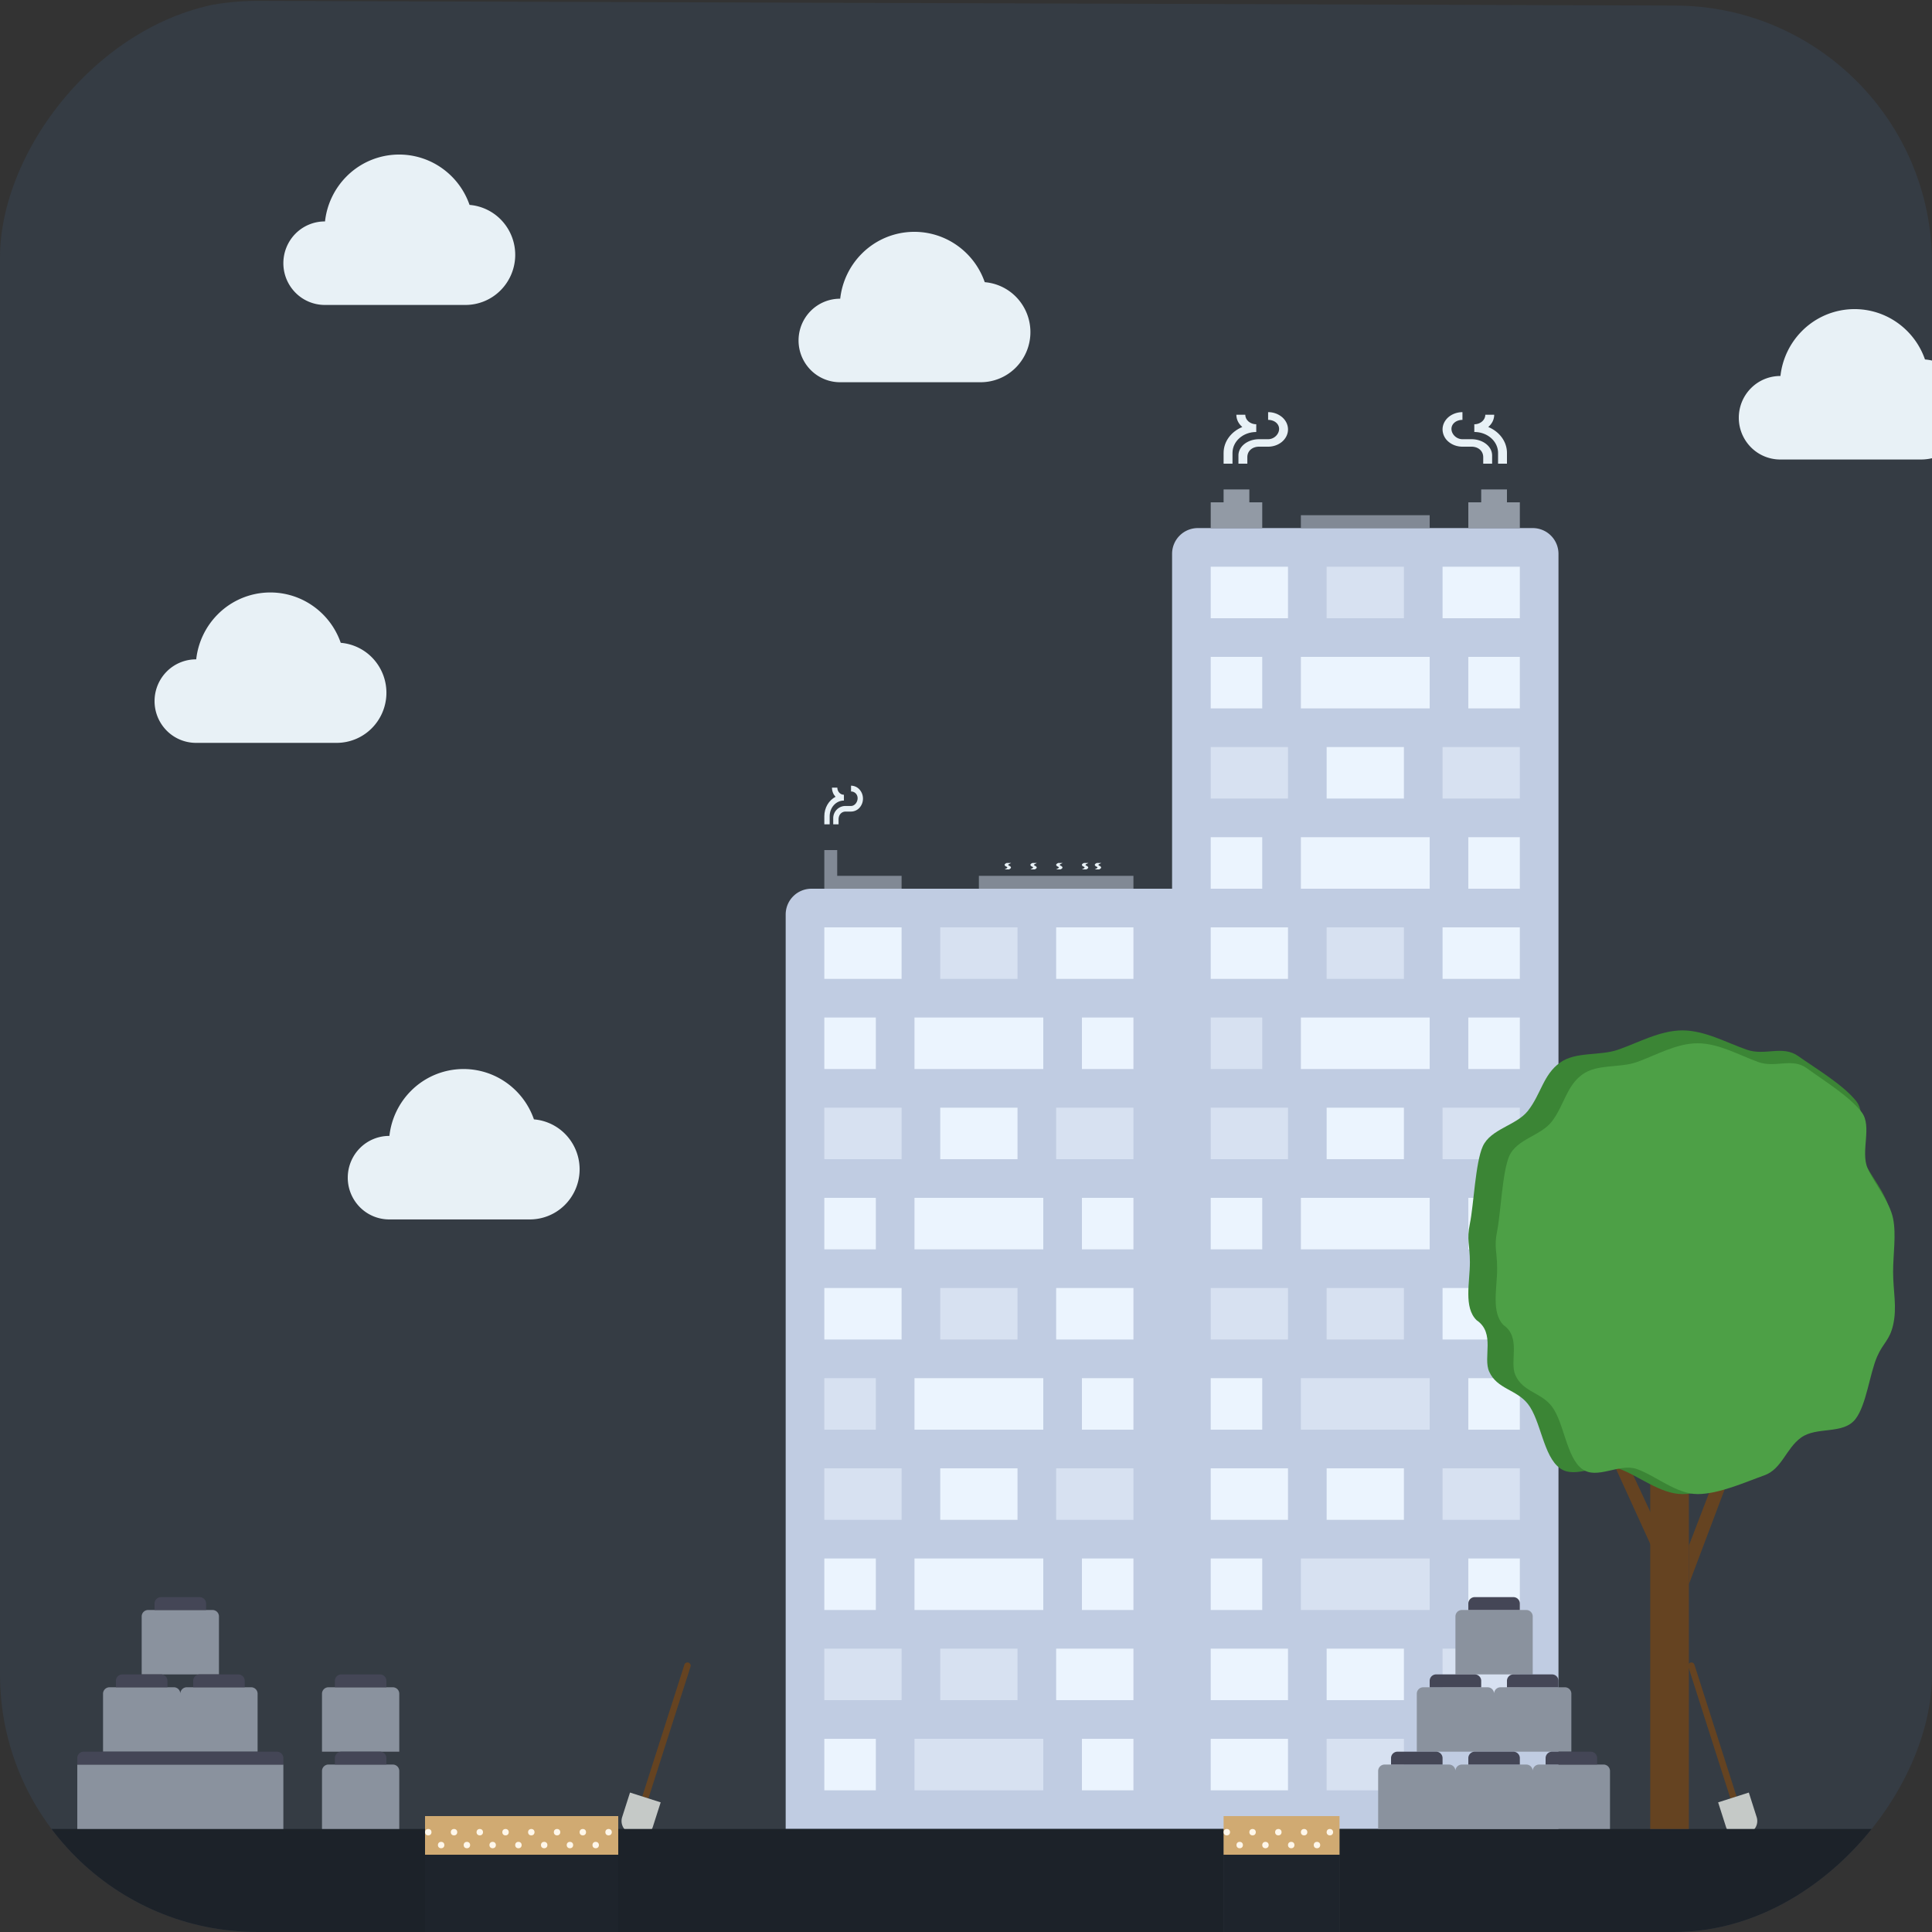 <svg width="150" height="150" fill="none" xmlns="http://www.w3.org/2000/svg"><rect width="100%" height="100%" fill="#333333" stroke="none"/><g clip-path="url(#a)"><path d="M150 20.432c0-11.02-8.914-19.963-19.934-20l-110-.365C8.995.03 0 8.995 0 20.067V130c0 11.046 8.954 20 20 20h110c11.046 0 20-8.954 20-20V20.432z" fill="#4E91E4" fill-opacity=".1"/><path d="M53.139 129.238a.25.25 0 0 1 .476.152l-3.273 10.24-.476-.152 3.273-10.24z" fill="#654321"/><path d="m48.913 139.173 2.382.762-.61 1.905a1 1 0 0 1-1.256.648l-.477-.153a1 1 0 0 1-.648-1.257l.61-1.905z" fill="#C5C9C7"/><path d="M131.552 129.238a.25.25 0 0 0-.476.152l3.273 10.24.476-.152-3.273-10.24z" fill="#654321"/><path d="m135.778 139.173-2.382.762.609 1.905a1 1 0 0 0 1.257.648l.476-.153a.999.999 0 0 0 .648-1.257l-.608-1.905z" fill="#C5C9C7"/><path d="M33 142H4a9.708 9.708 0 0 0 9.556 8H33v-8z" fill="#1C2229"/><path d="M91 43a2 2 0 0 1 2-2h26a2 2 0 0 1 2 2v99H91V43zM61 71a2 2 0 0 1 2-2h28v73H61V71z" fill="#C0CCE2"/><path d="M48 144H33v6h15v-6zM104 144h-9v6h9v-6z" fill="#1C2229" fill-opacity=".9"/><path d="M146 142h-42v8h32.031c4.787 0 8.932-3.326 9.969-8zM95 142H48v8h47v-8z" fill="#1C2229"/><path fill="#EEF6FF" fill-opacity=".95" d="M94 44h6v4h-6z"/><path fill="#EEF6FF" fill-opacity=".5" d="M94 58h6v4h-6z"/><path fill="#EEF6FF" fill-opacity=".95" d="M94 72h6v4h-6z"/><path fill="#EEF6FF" fill-opacity=".5" d="M94 86h6v4h-6zM94 100h6v4h-6z"/><path fill="#EEF6FF" fill-opacity=".95" d="M94 114h6v4h-6zM94 128h6v4h-6zM94 135h6v4h-6zM94 51h4v4h-4zM94 65h4v4h-4z"/><path fill="#EEF6FF" fill-opacity=".5" d="M94 79h4v4h-4z"/><path fill="#EEF6FF" fill-opacity=".95" d="M94 93h4v4h-4zM94 107h4v4h-4zM94 121h4v4h-4z"/><path fill="#EEF6FF" fill-opacity=".5" d="M103 44h6v4h-6z"/><path fill="#EEF6FF" fill-opacity=".95" d="M103 58h6v4h-6z"/><path fill="#EEF6FF" fill-opacity=".5" d="M103 72h6v4h-6z"/><path fill="#EEF6FF" fill-opacity=".95" d="M103 86h6v4h-6z"/><path fill="#EEF6FF" fill-opacity=".5" d="M103 100h6v4h-6z"/><path fill="#EEF6FF" fill-opacity=".95" d="M103 114h6v4h-6zM103 128h6v4h-6z"/><path fill="#EEF6FF" fill-opacity=".5" d="M103 135h6v4h-6z"/><path fill="#EEF6FF" fill-opacity=".95" d="M101 51h10v4h-10zM101 65h10v4h-10zM101 79h10v4h-10zM101 93h10v4h-10z"/><path fill="#EEF6FF" fill-opacity=".5" d="M101 107h10v4h-10zM101 121h10v4h-10z"/><path fill="#EEF6FF" fill-opacity=".95" d="M112 44h6v4h-6z"/><path fill="#EEF6FF" fill-opacity=".5" d="M112 58h6v4h-6z"/><path fill="#EEF6FF" fill-opacity=".95" d="M112 72h6v4h-6z"/><path fill="#EEF6FF" fill-opacity=".5" d="M112 86h6v4h-6z"/><path fill="#EEF6FF" fill-opacity=".95" d="M112 100h6v4h-6z"/><path fill="#EEF6FF" fill-opacity=".5" d="M112 114h6v4h-6zM112 128h6v4h-6z"/><path fill="#EEF6FF" fill-opacity=".95" d="M114 51h4v4h-4zM114 65h4v4h-4zM114 79h4v4h-4zM114 93h4v4h-4zM114 107h4v4h-4zM114 121h4v4h-4z"/><path fill="#654321" d="M128.123 113h3v29h-3z"/><path d="m125.184 113.424.906-.424 2.094 4.5v2.5l-3-6.576zM134.981 109.946l.933.36L131.123 123v-3l3.858-10.054z" fill="#654321"/><path d="M146.714 98.25c0 1.554.339 2.812 0 4.25-.289 1.222-.802 1.393-1.307 2.5-.617 1.356-.887 3.865-1.784 5-1.015 1.284-3.194.571-4.5 1.5-1.23.875-1.573 2.505-3 3-1.578.546-3.757 1.5-5.5 1.5-1.743 0-3.423-1.454-5-2-1.428-.495-3.271.875-4.5 0-1.307-.929-1.485-3.716-2.5-5-.898-1.135-2.383-1.144-3-2.5-.505-1.107.5-3-.981-4-1.019-1-.519-2.946-.519-4.5 0-1.375-.268-1.714 0-3 .291-1.403.427-4.743 1-6 .617-1.356 2.602-1.615 3.5-2.75 1.015-1.284 1.193-2.82 2.5-3.75 1.229-.875 3.072-.505 4.5-1 1.577-.546 3.257-1.5 5-1.5 1.743 0 3.422.954 5 1.5 1.427.495 2.77-.375 4 .5 1.306.93 3.485 2.216 4.5 3.5.897 1.135-.118 3.144.5 4.5.572 1.257 1.799 2.597 2.091 4 .267 1.286 0 2.875 0 4.25z" fill="#3B8535"/><path d="M146.98 98.743c0 1.511.32 2.734 0 4.132-.272 1.188-.756 1.354-1.232 2.431-.582 1.318-.837 3.757-1.683 4.861-.958 1.248-3.013.554-4.245 1.458-1.16.85-1.484 2.436-2.83 2.917-1.488.531-3.544 1.458-5.188 1.458-1.644 0-3.229-1.413-4.716-1.944-1.347-.481-3.085.85-4.245 0-1.232-.904-1.401-3.613-2.358-4.862-.847-1.103-2.247-1.112-2.83-2.43-.476-1.076.472-2.917-.925-3.889-.961-.972-.49-2.864-.49-4.375 0-1.337-.252-1.666 0-2.917.275-1.363.403-4.61.943-5.833.583-1.318 2.455-1.57 3.302-2.674.957-1.248 1.126-2.742 2.358-3.645 1.16-.85 2.898-.492 4.245-.973 1.487-.53 3.072-1.458 4.716-1.458 1.644 0 3.229.927 4.716 1.458 1.347.481 2.614-.364 3.773.486 1.233.904 3.288 2.155 4.245 3.403.847 1.104-.111 3.057.472 4.375.54 1.222 1.697 2.526 1.972 3.89.253 1.25 0 2.794 0 4.131z" fill="#4DA046"/><path d="M65.234 23.192a5.854 5.854 0 0 1 1.656-3.478 5.754 5.754 0 0 1 7.178-.821 5.828 5.828 0 0 1 2.387 3.015 3.85 3.85 0 0 1 2.577 1.3 3.909 3.909 0 0 1-.22 5.385 3.845 3.845 0 0 1-2.675 1.083H65.199a3.205 3.205 0 0 1-2.269-.962 3.255 3.255 0 0 1-.93-2.298c.005-.86.348-1.682.955-2.287a3.204 3.204 0 0 1 2.28-.937zM138.234 29.192a5.856 5.856 0 0 1 1.656-3.478 5.755 5.755 0 0 1 7.178-.821 5.829 5.829 0 0 1 2.387 3.015 3.85 3.85 0 0 1 2.577 1.3 3.91 3.91 0 0 1-.221 5.385 3.842 3.842 0 0 1-2.674 1.083H138.2a3.205 3.205 0 0 1-2.27-.962 3.254 3.254 0 0 1-.93-2.298c.005-.86.348-1.682.955-2.287a3.202 3.202 0 0 1 2.279-.937zM15.234 51.192a5.854 5.854 0 0 1 1.656-3.478 5.754 5.754 0 0 1 7.178-.821 5.828 5.828 0 0 1 2.387 3.015 3.85 3.85 0 0 1 2.577 1.3 3.909 3.909 0 0 1-.22 5.385 3.845 3.845 0 0 1-2.675 1.083H15.199a3.205 3.205 0 0 1-2.269-.962 3.255 3.255 0 0 1-.93-2.298c.005-.86.348-1.682.954-2.287a3.204 3.204 0 0 1 2.28-.937zM25.234 17.192a5.854 5.854 0 0 1 1.656-3.478 5.754 5.754 0 0 1 7.178-.821 5.828 5.828 0 0 1 2.387 3.015 3.85 3.85 0 0 1 2.577 1.3 3.909 3.909 0 0 1-.22 5.385 3.845 3.845 0 0 1-2.675 1.083H25.199a3.205 3.205 0 0 1-2.269-.962 3.255 3.255 0 0 1-.93-2.298c.005-.86.348-1.682.954-2.287a3.204 3.204 0 0 1 2.28-.937zM30.234 88.192a5.854 5.854 0 0 1 1.656-3.478 5.754 5.754 0 0 1 7.178-.821 5.828 5.828 0 0 1 2.387 3.015 3.85 3.85 0 0 1 2.577 1.3 3.909 3.909 0 0 1-.22 5.385 3.845 3.845 0 0 1-2.675 1.083H30.199a3.205 3.205 0 0 1-2.269-.962 3.255 3.255 0 0 1-.93-2.298c.005-.86.348-1.682.954-2.287a3.204 3.204 0 0 1 2.28-.937z" fill="#E8F1F6"/><path d="M107 137.5a.5.5 0 0 1 .5-.5h5a.5.5 0 0 1 .5.5v4.5h-6v-4.5zM113 137.5a.5.5 0 0 1 .5-.5h5a.5.5 0 0 1 .5.5v4.5h-6v-4.5zM119 137.5a.5.5 0 0 1 .5-.5h5a.5.5 0 0 1 .5.5v4.5h-6v-4.5zM116 131.5a.5.5 0 0 1 .5-.5h5a.5.5 0 0 1 .5.5v4.5h-6v-4.5zM110 131.5a.5.5 0 0 1 .5-.5h5a.5.5 0 0 1 .5.5v4.5h-6v-4.5zM113 125.5a.5.5 0 0 1 .5-.5h5a.5.5 0 0 1 .5.5v4.5h-6v-4.5zM25 137.5a.5.5 0 0 1 .5-.5h5a.5.5 0 0 1 .5.5v4.5h-6v-4.5zM25 131.5a.5.5 0 0 1 .5-.5h5a.5.5 0 0 1 .5.5v4.5h-6v-4.5zM14 131.5a.5.5 0 0 1 .5-.5h5a.5.5 0 0 1 .5.5v4.5h-6v-4.5zM8 131.5a.5.5 0 0 1 .5-.5h5a.5.5 0 0 1 .5.5v4.5H8v-4.5zM11 125.5a.5.5 0 0 1 .5-.5h5a.5.5 0 0 1 .5.5v4.5h-6v-4.5z" fill="#8A929E"/><path d="M114 124.5a.5.5 0 0 1 .5-.5h3a.5.5 0 0 1 .5.5v.5h-4v-.5zM26 136.5a.5.5 0 0 1 .5-.5h3a.5.5 0 0 1 .5.5v.5h-4v-.5zM26 130.5a.5.5 0 0 1 .5-.5h3a.5.5 0 0 1 .5.5v.5h-4v-.5zM15 130.5a.5.5 0 0 1 .5-.5h3a.5.5 0 0 1 .5.5v.5h-4v-.5zM9 130.5a.5.5 0 0 1 .5-.5h3a.5.5 0 0 1 .5.5v.5H9v-.5zM12 124.5a.5.5 0 0 1 .5-.5h3a.5.5 0 0 1 .5.5v.5h-4v-.5zM111 130.5a.5.5 0 0 1 .5-.5h3a.5.5 0 0 1 .5.5v.5h-4v-.5zM117 130.5a.5.5 0 0 1 .5-.5h3a.5.5 0 0 1 .5.5v.5h-4v-.5zM108 136.5a.5.5 0 0 1 .5-.5h3a.5.5 0 0 1 .5.5v.5h-4v-.5zM114 136.5a.5.5 0 0 1 .5-.5h3a.5.5 0 0 1 .5.5v.5h-4v-.5zM120 136.5a.5.5 0 0 1 .5-.5h3a.5.5 0 0 1 .5.5v.5h-4v-.5z" fill="#444656"/><path d="M6 137h16v5H6v-5z" fill="#8A929E"/><path d="M6 136.5a.5.5 0 0 1 .5-.5h15a.5.5 0 0 1 .5.5v.5H6v-.5z" fill="#444656"/><path fill="#D0AA72" d="M33 141h15v3H33z"/><circle cx="34.25" cy="143.25" r=".25" fill="#FFF7EA"/><circle cx="35.25" cy="142.25" r=".25" fill="#FFF7EA"/><circle cx="33.25" cy="142.25" r=".25" fill="#FFF7EA"/><circle cx="36.25" cy="143.25" r=".25" fill="#FFF7EA"/><circle cx="43.25" cy="142.25" r=".25" fill="#FFF7EA"/><circle cx="42.25" cy="143.25" r=".25" fill="#FFF7EA"/><circle cx="44.25" cy="143.25" r=".25" fill="#FFF7EA"/><circle cx="46.25" cy="143.25" r=".25" fill="#FFF7EA"/><circle cx="38.25" cy="143.25" r=".25" fill="#FFF7EA"/><circle cx="39.25" cy="142.25" r=".25" fill="#FFF7EA"/><circle cx="37.25" cy="142.25" r=".25" fill="#FFF7EA"/><circle cx="45.25" cy="142.25" r=".25" fill="#FFF7EA"/><circle cx="41.25" cy="142.25" r=".25" fill="#FFF7EA"/><circle cx="47.25" cy="142.25" r=".25" fill="#FFF7EA"/><circle cx="40.25" cy="143.25" r=".25" fill="#FFF7EA"/><path fill="#D0AA72" d="M95 141h9v3h-9z"/><circle cx="99.25" cy="142.25" r=".25" fill="#FFF7EA"/><circle cx="98.25" cy="143.25" r=".25" fill="#FFF7EA"/><circle cx="100.25" cy="143.25" r=".25" fill="#FFF7EA"/><circle cx="102.25" cy="143.25" r=".25" fill="#FFF7EA"/><circle cx="95.25" cy="142.25" r=".25" fill="#FFF7EA"/><circle cx="101.25" cy="142.25" r=".25" fill="#FFF7EA"/><circle cx="97.25" cy="142.25" r=".25" fill="#FFF7EA"/><circle cx="103.25" cy="142.25" r=".25" fill="#FFF7EA"/><circle cx="96.25" cy="143.25" r=".25" fill="#FFF7EA"/><path fill="#EEF6FF" fill-opacity=".95" d="M64 72h6v4h-6z"/><path fill="#EEF6FF" fill-opacity=".5" d="M64 86h6v4h-6z"/><path fill="#EEF6FF" fill-opacity=".95" d="M64 100h6v4h-6z"/><path fill="#EEF6FF" fill-opacity=".5" d="M64 114h6v4h-6zM64 128h6v4h-6z"/><path fill="#EEF6FF" fill-opacity=".95" d="M64 79h4v4h-4zM64 93h4v4h-4z"/><path fill="#EEF6FF" fill-opacity=".5" d="M64 107h4v4h-4z"/><path fill="#EEF6FF" fill-opacity=".95" d="M64 121h4v4h-4zM64 135h4v4h-4z"/><path fill="#EEF6FF" fill-opacity=".5" d="M73 72h6v4h-6z"/><path fill="#EEF6FF" fill-opacity=".95" d="M73 86h6v4h-6z"/><path fill="#EEF6FF" fill-opacity=".5" d="M73 100h6v4h-6z"/><path fill="#EEF6FF" fill-opacity=".95" d="M73 114h6v4h-6z"/><path fill="#EEF6FF" fill-opacity=".5" d="M73 128h6v4h-6z"/><path fill="#EEF6FF" fill-opacity=".95" d="M71 79h10v4H71zM71 93h10v4H71zM71 107h10v4H71zM71 121h10v4H71z"/><path fill="#EEF6FF" fill-opacity=".5" d="M71 135h10v4H71z"/><path fill="#EEF6FF" fill-opacity=".95" d="M82 72h6v4h-6z"/><path fill="#EEF6FF" fill-opacity=".5" d="M82 86h6v4h-6z"/><path fill="#EEF6FF" fill-opacity=".95" d="M82 100h6v4h-6z"/><path fill="#EEF6FF" fill-opacity=".5" d="M82 114h6v4h-6z"/><path fill="#EEF6FF" fill-opacity=".95" d="M82 128h6v4h-6zM84 79h4v4h-4zM84 93h4v4h-4zM84 107h4v4h-4zM84 121h4v4h-4zM84 135h4v4h-4z"/><path fill="#8A929E" fill-opacity=".9" d="M64 66h1v3h-1zM65 68h5v1h-5zM88 68H76v1h12z"/><path d="M64.594 61.15c0 .279.106.531.277.714-.517.267-.871.843-.871 1.512V64h.415v-.624c0-.672.486-1.221 1.106-1.221v-.45c-.282 0-.512-.249-.512-.555h-.415z" fill="#E8F1F6"/><path d="M65.65 63.01h.424a.891.891 0 0 0 .655-.294 1.05 1.05 0 0 0 .271-.711 1.05 1.05 0 0 0-.271-.71.891.891 0 0 0-.655-.295v.45c.282 0 .511.219.511.525 0 .306-.23.6-.511.6h-.423a.951.951 0 0 0-.96.948V64h.415v-.375c0-.393.254-.615.545-.615zM82.205 67.348c.004.023-.013.045-.047.064L82 67.5h.342l.053-.03c.068-.038.101-.083.094-.129-.008-.045-.055-.089-.135-.124-.042-.017-.066-.04-.069-.063-.002-.024.016-.047.053-.066l.162-.084-.016-.004h-.325l-.052.027c-.074.038-.111.084-.106.131.006.047.054.092.137.128.04.017.063.039.067.062zM85.205 67.348c.004.023-.013.045-.047.064L85 67.5h.342l.053-.03c.068-.038.101-.083.094-.129-.008-.045-.055-.089-.135-.124-.042-.017-.066-.04-.069-.063-.002-.024.016-.047.053-.066l.162-.084-.016-.004h-.325l-.052.027c-.074.038-.111.084-.106.131.006.047.054.092.137.128.04.017.063.039.067.062zM84.205 67.348c.004.023-.013.045-.047.064L84 67.5h.342l.053-.03c.068-.038.101-.083.094-.129-.008-.045-.055-.089-.135-.124-.042-.017-.066-.04-.069-.063-.002-.024.016-.047.053-.066l.162-.084-.016-.004h-.325l-.052.027c-.074.038-.111.084-.106.131.006.047.054.092.137.128.04.017.063.039.067.062zM78.205 67.348c.004.023-.013.045-.047.064L78 67.5h.342l.053-.03c.068-.038.101-.083.094-.129-.008-.045-.055-.089-.135-.124-.042-.017-.066-.04-.069-.063-.002-.024.016-.047.053-.066l.162-.084-.016-.004h-.325l-.052.027c-.074.038-.111.084-.106.131.006.047.054.092.137.128.04.017.063.039.067.062zM80.205 67.348c.004.023-.013.045-.047.064L80 67.5h.342l.053-.03c.068-.038.101-.083.094-.129-.008-.045-.055-.089-.135-.124-.042-.017-.066-.04-.069-.063-.002-.024.016-.047.053-.066l.162-.084-.016-.004h-.325l-.052.027c-.074.038-.111.084-.106.131.006.047.054.092.137.128.04.017.063.039.067.062z" fill="#E8F1F6"/><path fill="#8A929E" fill-opacity=".9" d="M111 40h-10v1h10z"/><path fill="#929AA5" d="M94 39h4v2h-4zM114 39h4v2h-4zM95 38h2v1h-2zM115 38h2v1h-2z"/><path d="M95.99 32.2c0 .372.176.708.462.952-.862.356-1.452 1.124-1.452 2.016V36h.691v-.832c0-.896.811-1.628 1.844-1.628v-.6c-.47 0-.853-.332-.853-.74h-.691z" fill="#E8F1F6"/><path d="M97.751 34.68h.705c.41 0 .802-.141 1.092-.392.29-.252.452-.593.452-.948s-.163-.696-.452-.948A1.67 1.67 0 0 0 98.456 32v.6c.47 0 .853.292.853.7s-.383.8-.853.8h-.705c-.862 0-1.599.544-1.599 1.264V36h.691v-.5c0-.524.424-.82.908-.82zM116.009 32.2c0 .372-.175.708-.461.952.862.356 1.452 1.124 1.452 2.016V36h-.691v-.832c0-.896-.811-1.628-1.844-1.628v-.6c.47 0 .853-.332.853-.74h.691z" fill="#E8F1F6"/><path d="M114.249 34.68h-.705c-.41 0-.802-.141-1.092-.392a1.259 1.259 0 0 1-.452-.948c0-.355.163-.696.452-.948.29-.25.682-.392 1.092-.392v.6c-.47 0-.853.292-.853.7s.383.8.853.8h.705c.862 0 1.599.544 1.599 1.264V36h-.691v-.5c0-.524-.424-.82-.908-.82z" fill="#E8F1F6"/></g><defs><clipPath id="a"><rect width="150" height="150" rx="20" transform="matrix(-1 0 0 1 150 0)" fill="#fff"/></clipPath></defs></svg>